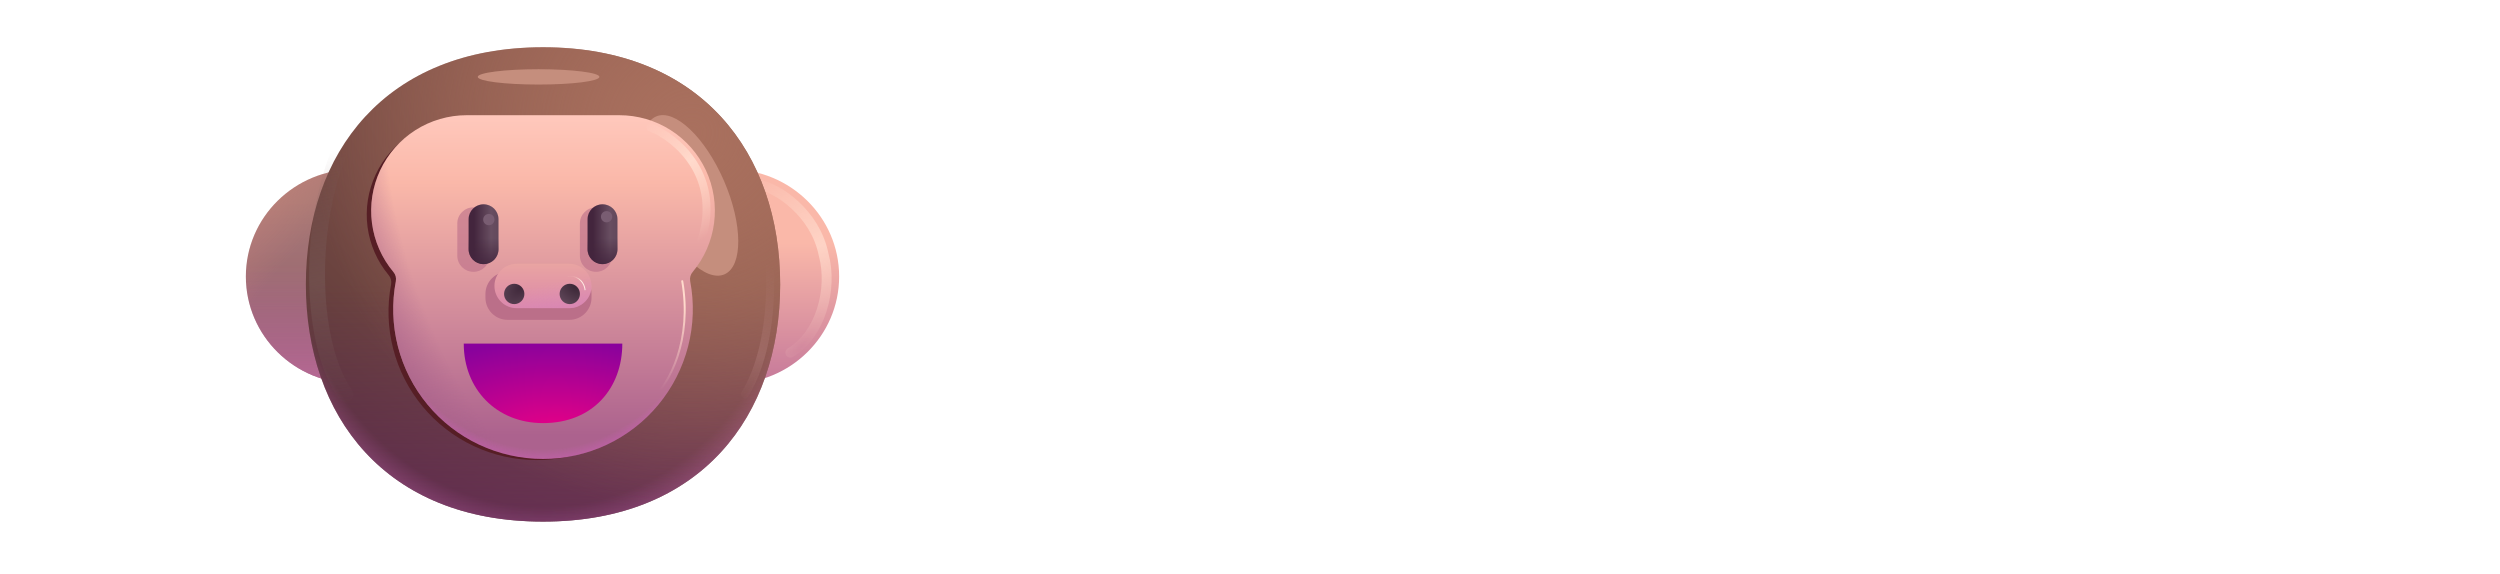 <svg width="122" height="28" viewBox="0 0 122 28" fill="none" xmlns="http://www.w3.org/2000/svg">
<g clip-path="url(#clip0_673_1245)">
<path d="M72.496 25H68.262L62.139 10.802V25H57.86V2.985H62.139L68.217 17.122L68.232 2.985H72.496V25ZM90.549 15.883H81.114V25H76.85V2.985H91.729V6.448H81.114V12.435H90.549V15.883ZM111.354 6.448H104.565V25H100.302V6.448H93.603V2.985H111.354V6.448Z" fill="white"/>
<path d="M17.312 18.723C20.246 18.723 22.624 16.382 22.624 13.493C22.624 10.605 20.246 8.264 17.312 8.264C14.376 8.264 11.998 10.605 11.998 13.493C11.998 16.382 14.377 18.723 17.312 18.723Z" fill="url(#paint0_linear_673_1245)"/>
<path d="M17.312 18.723C20.246 18.723 22.624 16.382 22.624 13.493C22.624 10.605 20.246 8.264 17.312 8.264C14.376 8.264 11.998 10.605 11.998 13.493C11.998 16.382 14.377 18.723 17.312 18.723Z" fill="url(#paint1_linear_673_1245)"/>
<path d="M17.312 18.723C20.246 18.723 22.624 16.382 22.624 13.493C22.624 10.605 20.246 8.264 17.312 8.264C14.376 8.264 11.998 10.605 11.998 13.493C11.998 16.382 14.377 18.723 17.312 18.723Z" fill="url(#paint2_radial_673_1245)" fill-opacity="0.5"/>
<path d="M35.638 18.723C38.572 18.723 40.95 16.382 40.95 13.493C40.95 10.605 38.572 8.264 35.638 8.264C32.703 8.264 30.324 10.605 30.324 13.493C30.324 16.382 32.703 18.723 35.638 18.723Z" fill="url(#paint3_linear_673_1245)"/>
<g filter="url(#filter0_f_673_1245)">
<path d="M37 9.011C37.949 9.154 39.784 10.404 40.19 12.411C40.659 14.136 40.023 16.347 38.57 17.209" stroke="url(#paint4_radial_673_1245)" stroke-opacity="0.8" stroke-width="0.484" stroke-linecap="round"/>
</g>
<path d="M26.499 25.454C34.217 25.454 38.073 20.272 38.073 13.88C38.073 7.489 34.218 2.307 26.499 2.307C18.782 2.307 14.926 7.489 14.926 13.88C14.926 20.272 18.781 25.454 26.499 25.454Z" fill="url(#paint5_radial_673_1245)"/>
<path d="M26.499 25.454C34.217 25.454 38.073 20.272 38.073 13.88C38.073 7.489 34.218 2.307 26.499 2.307C18.782 2.307 14.926 7.489 14.926 13.88C14.926 20.272 18.781 25.454 26.499 25.454Z" fill="url(#paint6_linear_673_1245)"/>
<path d="M26.499 25.454C34.217 25.454 38.073 20.272 38.073 13.88C38.073 7.489 34.218 2.307 26.499 2.307C18.782 2.307 14.926 7.489 14.926 13.88C14.926 20.272 18.781 25.454 26.499 25.454Z" fill="url(#paint7_radial_673_1245)"/>
<path d="M26.499 25.454C34.217 25.454 38.073 20.272 38.073 13.88C38.073 7.489 34.218 2.307 26.499 2.307C18.782 2.307 14.926 7.489 14.926 13.88C14.926 20.272 18.781 25.454 26.499 25.454Z" fill="url(#paint8_radial_673_1245)"/>
<g filter="url(#filter1_f_673_1245)">
<path d="M35.353 13.388C36.261 12.995 36.251 10.952 35.33 8.824C34.409 6.697 32.927 5.291 32.019 5.683C31.111 6.076 31.121 8.12 32.042 10.247C32.963 12.375 34.445 13.781 35.353 13.388Z" fill="#C58E7D"/>
</g>
<g filter="url(#filter2_f_673_1245)">
<path d="M29.251 3.752C29.251 3.546 27.922 3.378 26.283 3.378C24.643 3.378 23.314 3.546 23.314 3.752C23.314 3.959 24.643 4.126 26.283 4.126C27.922 4.126 29.251 3.959 29.251 3.752Z" fill="#C58E7D"/>
</g>
<g filter="url(#filter3_f_673_1245)">
<path d="M22.506 5.862C21.63 5.862 20.771 6.113 20.032 6.583C19.292 7.054 18.702 7.726 18.331 8.52C17.959 9.314 17.822 10.197 17.935 11.067C18.048 11.936 18.406 12.755 18.968 13.428C19.019 13.489 19.056 13.56 19.076 13.637C19.097 13.714 19.1 13.794 19.086 13.873C18.887 14.918 18.922 15.994 19.187 17.024C19.452 18.055 19.942 19.014 20.62 19.833C21.299 20.652 22.149 21.312 23.112 21.765C24.075 22.218 25.126 22.452 26.189 22.452C27.253 22.452 28.304 22.218 29.267 21.765C30.23 21.312 31.08 20.652 31.759 19.833C32.437 19.014 32.927 18.055 33.192 17.024C33.457 15.994 33.492 14.918 33.293 13.873C33.279 13.795 33.282 13.714 33.302 13.638C33.322 13.561 33.359 13.49 33.411 13.429C33.972 12.756 34.331 11.937 34.443 11.068C34.556 10.198 34.419 9.315 34.047 8.521C33.676 7.727 33.086 7.055 32.346 6.584C31.607 6.114 30.748 5.863 29.872 5.863L22.506 5.862Z" fill="#561E25"/>
</g>
<path d="M22.775 5.622C21.889 5.622 21.02 5.875 20.272 6.351C19.524 6.827 18.927 7.507 18.552 8.31C18.176 9.114 18.038 10.008 18.152 10.887C18.267 11.766 18.63 12.595 19.199 13.275C19.25 13.336 19.287 13.407 19.308 13.483C19.328 13.56 19.331 13.64 19.317 13.719C19.116 14.776 19.15 15.864 19.418 16.906C19.686 17.948 20.181 18.918 20.867 19.747C21.553 20.576 22.413 21.243 23.387 21.701C24.361 22.159 25.423 22.396 26.499 22.396C27.575 22.396 28.638 22.159 29.611 21.701C30.585 21.243 31.445 20.576 32.131 19.747C32.817 18.918 33.312 17.948 33.58 16.906C33.848 15.864 33.883 14.776 33.681 13.719C33.667 13.64 33.67 13.56 33.691 13.483C33.711 13.407 33.748 13.336 33.8 13.275C34.369 12.595 34.732 11.766 34.847 10.887C34.962 10.007 34.823 9.113 34.448 8.31C34.072 7.506 33.475 6.827 32.727 6.35C31.979 5.874 31.11 5.622 30.223 5.622H22.775Z" fill="url(#paint9_linear_673_1245)"/>
<path d="M22.775 5.622C21.889 5.622 21.02 5.875 20.272 6.351C19.524 6.827 18.927 7.507 18.552 8.31C18.176 9.114 18.038 10.008 18.152 10.887C18.267 11.766 18.63 12.595 19.199 13.275C19.25 13.336 19.287 13.407 19.308 13.483C19.328 13.56 19.331 13.64 19.317 13.719C19.116 14.776 19.15 15.864 19.418 16.906C19.686 17.948 20.181 18.918 20.867 19.747C21.553 20.576 22.413 21.243 23.387 21.701C24.361 22.159 25.423 22.396 26.499 22.396C27.575 22.396 28.638 22.159 29.611 21.701C30.585 21.243 31.445 20.576 32.131 19.747C32.817 18.918 33.312 17.948 33.58 16.906C33.848 15.864 33.883 14.776 33.681 13.719C33.667 13.64 33.67 13.56 33.691 13.483C33.711 13.407 33.748 13.336 33.8 13.275C34.369 12.595 34.732 11.766 34.847 10.887C34.962 10.007 34.823 9.113 34.448 8.31C34.072 7.506 33.475 6.827 32.727 6.35C31.979 5.874 31.11 5.622 30.223 5.622H22.775Z" fill="url(#paint10_radial_673_1245)"/>
<path d="M22.775 5.622C21.889 5.622 21.02 5.875 20.272 6.351C19.524 6.827 18.927 7.507 18.552 8.31C18.176 9.114 18.038 10.008 18.152 10.887C18.267 11.766 18.63 12.595 19.199 13.275C19.25 13.336 19.287 13.407 19.308 13.483C19.328 13.56 19.331 13.64 19.317 13.719C19.116 14.776 19.15 15.864 19.418 16.906C19.686 17.948 20.181 18.918 20.867 19.747C21.553 20.576 22.413 21.243 23.387 21.701C24.361 22.159 25.423 22.396 26.499 22.396C27.575 22.396 28.638 22.159 29.611 21.701C30.585 21.243 31.445 20.576 32.131 19.747C32.817 18.918 33.312 17.948 33.58 16.906C33.848 15.864 33.883 14.776 33.681 13.719C33.667 13.64 33.67 13.56 33.691 13.483C33.711 13.407 33.748 13.336 33.8 13.275C34.369 12.595 34.732 11.766 34.847 10.887C34.962 10.007 34.823 9.113 34.448 8.31C34.072 7.506 33.475 6.827 32.727 6.35C31.979 5.874 31.11 5.622 30.223 5.622H22.775Z" fill="url(#paint11_radial_673_1245)"/>
<g filter="url(#filter4_f_673_1245)">
<path d="M16.531 7.487C14.988 11.294 15.164 16.866 16.851 19.238" stroke="url(#paint12_linear_673_1245)" stroke-opacity="0.4" stroke-width="0.775" stroke-linecap="round"/>
</g>
<g filter="url(#filter5_f_673_1245)">
<path d="M37.078 9.55C37.882 12.728 37.805 16.877 36.352 19.238" stroke="url(#paint13_linear_673_1245)" stroke-opacity="0.5" stroke-width="0.388" stroke-linecap="round"/>
</g>
<g filter="url(#filter6_f_673_1245)">
<path d="M31.75 6.219C33.005 6.712 35.325 8.636 34.167 11.919" stroke="url(#paint14_linear_673_1245)" stroke-width="0.388" stroke-linecap="round"/>
</g>
<g filter="url(#filter7_f_673_1245)">
<path d="M33.293 13.721C33.778 16.567 32.719 18.685 31.75 19.563" stroke="url(#paint15_linear_673_1245)" stroke-width="0.097" stroke-linecap="round"/>
</g>
<path d="M22.631 16.768C22.631 18.993 24.228 20.648 26.5 20.648C28.944 20.648 30.369 18.922 30.369 16.768H22.631Z" fill="url(#paint16_radial_673_1245)"/>
<g filter="url(#filter8_f_673_1245)">
<path d="M23.891 10.905C23.891 10.47 23.538 10.118 23.104 10.118C22.669 10.118 22.316 10.47 22.316 10.905V12.479C22.316 12.914 22.669 13.266 23.104 13.266C23.538 13.266 23.891 12.914 23.891 12.479V10.905Z" fill="#BB6F89" fill-opacity="0.6"/>
</g>
<g filter="url(#filter9_f_673_1245)">
<path d="M29.873 10.905C29.873 10.47 29.521 10.118 29.086 10.118C28.651 10.118 28.299 10.47 28.299 10.905V12.479C28.299 12.914 28.651 13.266 29.086 13.266C29.521 13.266 29.873 12.914 29.873 12.479V10.905Z" fill="#BB6F89" fill-opacity="0.6"/>
</g>
<path d="M24.328 10.698C24.328 10.295 24.001 9.968 23.598 9.968C23.194 9.968 22.867 10.295 22.867 10.698V12.159C22.867 12.562 23.194 12.889 23.598 12.889C24.001 12.889 24.328 12.562 24.328 12.159V10.698Z" fill="url(#paint17_linear_673_1245)"/>
<path d="M24.328 10.698C24.328 10.295 24.001 9.968 23.598 9.968C23.194 9.968 22.867 10.295 22.867 10.698V12.159C22.867 12.562 23.194 12.889 23.598 12.889C24.001 12.889 24.328 12.562 24.328 12.159V10.698Z" fill="url(#paint18_linear_673_1245)"/>
<path d="M30.133 10.698C30.133 10.295 29.806 9.968 29.402 9.968C28.999 9.968 28.672 10.295 28.672 10.698V12.159C28.672 12.562 28.999 12.889 29.402 12.889C29.806 12.889 30.133 12.562 30.133 12.159V10.698Z" fill="url(#paint19_linear_673_1245)"/>
<path d="M30.133 10.698C30.133 10.295 29.806 9.968 29.402 9.968C28.999 9.968 28.672 10.295 28.672 10.698V12.159C28.672 12.562 28.999 12.889 29.402 12.889C29.806 12.889 30.133 12.562 30.133 12.159V10.698Z" fill="url(#paint20_linear_673_1245)"/>
<g filter="url(#filter10_f_673_1245)">
<path d="M27.785 13.266H24.771C24.174 13.266 23.689 13.75 23.689 14.347V14.527C23.689 15.125 24.174 15.609 24.771 15.609H27.785C28.382 15.609 28.866 15.125 28.866 14.527V14.347C28.866 13.75 28.382 13.266 27.785 13.266Z" fill="#BB6F89"/>
</g>
<path d="M27.786 12.875H25.21C24.613 12.875 24.129 13.359 24.129 13.956C24.129 14.553 24.613 15.037 25.21 15.037H27.786C28.383 15.037 28.867 14.553 28.867 13.956C28.867 13.359 28.383 12.875 27.786 12.875Z" fill="url(#paint21_linear_673_1245)"/>
<path d="M27.786 12.875H25.21C24.613 12.875 24.129 13.359 24.129 13.956C24.129 14.553 24.613 15.037 25.21 15.037H27.786C28.383 15.037 28.867 14.553 28.867 13.956C28.867 13.359 28.383 12.875 27.786 12.875Z" fill="url(#paint22_linear_673_1245)"/>
<path d="M25.094 14.841C25.368 14.841 25.59 14.618 25.59 14.345C25.59 14.071 25.368 13.848 25.094 13.848C24.82 13.848 24.598 14.071 24.598 14.345C24.598 14.618 24.82 14.841 25.094 14.841Z" fill="url(#paint23_radial_673_1245)"/>
<path d="M27.805 14.841C28.078 14.841 28.301 14.618 28.301 14.345C28.301 14.071 28.078 13.848 27.805 13.848C27.531 13.848 27.309 14.071 27.309 14.345C27.309 14.618 27.531 14.841 27.805 14.841Z" fill="url(#paint24_radial_673_1245)"/>
<g filter="url(#filter11_f_673_1245)">
<path d="M27.705 13.471C28.038 13.403 28.5 13.653 28.553 14.159" stroke="url(#paint25_linear_673_1245)" stroke-width="0.048"/>
</g>
<g filter="url(#filter12_f_673_1245)">
<path d="M29.601 10.851C29.753 10.851 29.876 10.728 29.876 10.576C29.876 10.424 29.753 10.301 29.601 10.301C29.449 10.301 29.326 10.424 29.326 10.576C29.326 10.728 29.449 10.851 29.601 10.851Z" fill="#795D72"/>
</g>
<g filter="url(#filter13_f_673_1245)">
<path d="M23.855 10.991C24.007 10.991 24.13 10.867 24.13 10.716C24.13 10.564 24.007 10.44 23.855 10.44C23.703 10.44 23.58 10.564 23.58 10.716C23.58 10.867 23.703 10.991 23.855 10.991Z" fill="#795D72"/>
</g>
</g>
<defs>
<filter id="filter0_f_673_1245" x="36.37" y="8.381" width="4.601" height="9.458" filterUnits="userSpaceOnUse" color-interpolation-filters="sRGB">
<feFlood flood-opacity="0" result="BackgroundImageFix"/>
<feBlend mode="normal" in="SourceGraphic" in2="BackgroundImageFix" result="shape"/>
<feGaussianBlur stdDeviation="0.194" result="effect1_foregroundBlur_673_1245"/>
</filter>
<filter id="filter1_f_673_1245" x="27.953" y="2.227" width="11.465" height="14.618" filterUnits="userSpaceOnUse" color-interpolation-filters="sRGB">
<feFlood flood-opacity="0" result="BackgroundImageFix"/>
<feBlend mode="normal" in="SourceGraphic" in2="BackgroundImageFix" result="shape"/>
<feGaussianBlur stdDeviation="1.695" result="effect1_foregroundBlur_673_1245"/>
</filter>
<filter id="filter2_f_673_1245" x="19.924" y="-0.012" width="12.717" height="7.529" filterUnits="userSpaceOnUse" color-interpolation-filters="sRGB">
<feFlood flood-opacity="0" result="BackgroundImageFix"/>
<feBlend mode="normal" in="SourceGraphic" in2="BackgroundImageFix" result="shape"/>
<feGaussianBlur stdDeviation="1.695" result="effect1_foregroundBlur_673_1245"/>
</filter>
<filter id="filter3_f_673_1245" x="15.959" y="3.925" width="20.461" height="20.465" filterUnits="userSpaceOnUse" color-interpolation-filters="sRGB">
<feFlood flood-opacity="0" result="BackgroundImageFix"/>
<feBlend mode="normal" in="SourceGraphic" in2="BackgroundImageFix" result="shape"/>
<feGaussianBlur stdDeviation="0.969" result="effect1_foregroundBlur_673_1245"/>
</filter>
<filter id="filter4_f_673_1245" x="14.698" y="6.712" width="2.927" height="13.301" filterUnits="userSpaceOnUse" color-interpolation-filters="sRGB">
<feFlood flood-opacity="0" result="BackgroundImageFix"/>
<feBlend mode="normal" in="SourceGraphic" in2="BackgroundImageFix" result="shape"/>
<feGaussianBlur stdDeviation="0.194" result="effect1_foregroundBlur_673_1245"/>
</filter>
<filter id="filter5_f_673_1245" x="35.771" y="8.969" width="2.4" height="10.85" filterUnits="userSpaceOnUse" color-interpolation-filters="sRGB">
<feFlood flood-opacity="0" result="BackgroundImageFix"/>
<feBlend mode="normal" in="SourceGraphic" in2="BackgroundImageFix" result="shape"/>
<feGaussianBlur stdDeviation="0.194" result="effect1_foregroundBlur_673_1245"/>
</filter>
<filter id="filter6_f_673_1245" x="31.169" y="5.637" width="3.894" height="6.863" filterUnits="userSpaceOnUse" color-interpolation-filters="sRGB">
<feFlood flood-opacity="0" result="BackgroundImageFix"/>
<feBlend mode="normal" in="SourceGraphic" in2="BackgroundImageFix" result="shape"/>
<feGaussianBlur stdDeviation="0.194" result="effect1_foregroundBlur_673_1245"/>
</filter>
<filter id="filter7_f_673_1245" x="31.314" y="13.285" width="2.537" height="6.714" filterUnits="userSpaceOnUse" color-interpolation-filters="sRGB">
<feFlood flood-opacity="0" result="BackgroundImageFix"/>
<feBlend mode="normal" in="SourceGraphic" in2="BackgroundImageFix" result="shape"/>
<feGaussianBlur stdDeviation="0.194" result="effect1_foregroundBlur_673_1245"/>
</filter>
<filter id="filter8_f_673_1245" x="21.348" y="9.149" width="3.512" height="5.086" filterUnits="userSpaceOnUse" color-interpolation-filters="sRGB">
<feFlood flood-opacity="0" result="BackgroundImageFix"/>
<feBlend mode="normal" in="SourceGraphic" in2="BackgroundImageFix" result="shape"/>
<feGaussianBlur stdDeviation="0.484" result="effect1_foregroundBlur_673_1245"/>
</filter>
<filter id="filter9_f_673_1245" x="27.33" y="9.149" width="3.512" height="5.086" filterUnits="userSpaceOnUse" color-interpolation-filters="sRGB">
<feFlood flood-opacity="0" result="BackgroundImageFix"/>
<feBlend mode="normal" in="SourceGraphic" in2="BackgroundImageFix" result="shape"/>
<feGaussianBlur stdDeviation="0.484" result="effect1_foregroundBlur_673_1245"/>
</filter>
<filter id="filter10_f_673_1245" x="22.721" y="12.297" width="7.115" height="4.28" filterUnits="userSpaceOnUse" color-interpolation-filters="sRGB">
<feFlood flood-opacity="0" result="BackgroundImageFix"/>
<feBlend mode="normal" in="SourceGraphic" in2="BackgroundImageFix" result="shape"/>
<feGaussianBlur stdDeviation="0.484" result="effect1_foregroundBlur_673_1245"/>
</filter>
<filter id="filter11_f_673_1245" x="27.507" y="13.242" width="1.262" height="1.114" filterUnits="userSpaceOnUse" color-interpolation-filters="sRGB">
<feFlood flood-opacity="0" result="BackgroundImageFix"/>
<feBlend mode="normal" in="SourceGraphic" in2="BackgroundImageFix" result="shape"/>
<feGaussianBlur stdDeviation="0.097" result="effect1_foregroundBlur_673_1245"/>
</filter>
<filter id="filter12_f_673_1245" x="28.357" y="9.332" width="2.488" height="2.488" filterUnits="userSpaceOnUse" color-interpolation-filters="sRGB">
<feFlood flood-opacity="0" result="BackgroundImageFix"/>
<feBlend mode="normal" in="SourceGraphic" in2="BackgroundImageFix" result="shape"/>
<feGaussianBlur stdDeviation="0.484" result="effect1_foregroundBlur_673_1245"/>
</filter>
<filter id="filter13_f_673_1245" x="22.611" y="9.472" width="2.488" height="2.488" filterUnits="userSpaceOnUse" color-interpolation-filters="sRGB">
<feFlood flood-opacity="0" result="BackgroundImageFix"/>
<feBlend mode="normal" in="SourceGraphic" in2="BackgroundImageFix" result="shape"/>
<feGaussianBlur stdDeviation="0.484" result="effect1_foregroundBlur_673_1245"/>
</filter>
<linearGradient id="paint0_linear_673_1245" x1="17.312" y1="9.792" x2="17.312" y2="20.389" gradientUnits="userSpaceOnUse">
<stop stop-color="#A67874"/>
<stop offset="1" stop-color="#8F5872"/>
</linearGradient>
<linearGradient id="paint1_linear_673_1245" x1="17.312" y1="12.941" x2="17.312" y2="20.873" gradientUnits="userSpaceOnUse">
<stop stop-color="#B56595" stop-opacity="0"/>
<stop offset="1" stop-color="#CA6FA6"/>
</linearGradient>
<radialGradient id="paint2_radial_673_1245" cx="0" cy="0" r="1" gradientUnits="userSpaceOnUse" gradientTransform="translate(21.06 19.359) rotate(-135.32) scale(15.327 18.295)">
<stop offset="0.632" stop-color="#F39585" stop-opacity="0"/>
<stop offset="1" stop-color="#F39585"/>
</radialGradient>
<linearGradient id="paint3_linear_673_1245" x1="35.638" y1="10.943" x2="35.638" y2="20.873" gradientUnits="userSpaceOnUse">
<stop offset="0.094" stop-color="#FAB8A9"/>
<stop offset="1" stop-color="#B56595"/>
</linearGradient>
<radialGradient id="paint4_radial_673_1245" cx="0" cy="0" r="1" gradientUnits="userSpaceOnUse" gradientTransform="translate(39.115 16.907) rotate(-131.065) scale(8.111 17.086)">
<stop stop-color="#FFDACC" stop-opacity="0"/>
<stop offset="0.448" stop-color="#FFDACC"/>
<stop offset="1" stop-color="#FFDACC" stop-opacity="0"/>
</radialGradient>
<radialGradient id="paint5_radial_673_1245" cx="0" cy="0" r="1" gradientUnits="userSpaceOnUse" gradientTransform="translate(34.501 7.613) rotate(120.705) scale(20.75 36.774)">
<stop stop-color="#A06857"/>
<stop offset="1" stop-color="#5B3838"/>
</radialGradient>
<linearGradient id="paint6_linear_673_1245" x1="26.499" y1="13.88" x2="26.499" y2="30.211" gradientUnits="userSpaceOnUse">
<stop stop-color="#682B5B" stop-opacity="0"/>
<stop offset="1" stop-color="#682B5B"/>
</linearGradient>
<radialGradient id="paint7_radial_673_1245" cx="0" cy="0" r="1" gradientUnits="userSpaceOnUse" gradientTransform="translate(26.499 10.988) rotate(90) scale(20.026 17.884)">
<stop offset="0.688" stop-color="#FF7AF2" stop-opacity="0"/>
<stop offset="1" stop-color="#FFBCE6"/>
</radialGradient>
<radialGradient id="paint8_radial_673_1245" cx="0" cy="0" r="1" gradientUnits="userSpaceOnUse" gradientTransform="translate(33.758 6.491) rotate(123.75) scale(18.453)">
<stop stop-color="#A9705E"/>
<stop offset="1" stop-color="#A9705E" stop-opacity="0"/>
</radialGradient>
<linearGradient id="paint9_linear_673_1245" x1="26.499" y1="5.623" x2="26.499" y2="23.106" gradientUnits="userSpaceOnUse">
<stop stop-color="#FFC8BC"/>
<stop offset="0.188" stop-color="#FAB8A9"/>
<stop offset="0.895" stop-color="#AC628E"/>
</linearGradient>
<radialGradient id="paint10_radial_673_1245" cx="0" cy="0" r="1" gradientUnits="userSpaceOnUse" gradientTransform="translate(35.514 8.938) rotate(159.382) scale(19.601 26.298)">
<stop offset="0.818" stop-color="#A55F89" stop-opacity="0"/>
<stop offset="1" stop-color="#A55F89"/>
</radialGradient>
<radialGradient id="paint11_radial_673_1245" cx="0" cy="0" r="1" gradientUnits="userSpaceOnUse" gradientTransform="translate(26.499 11.915) rotate(90.003) scale(12.307 10.507)">
<stop offset="0.813" stop-color="#EF5CF2" stop-opacity="0"/>
<stop offset="1" stop-color="#FF63C4"/>
</radialGradient>
<linearGradient id="paint12_linear_673_1245" x1="17.439" y1="19.847" x2="15.053" y2="7.573" gradientUnits="userSpaceOnUse">
<stop stop-color="#7C6160" stop-opacity="0"/>
<stop offset="0.503" stop-color="#7C6160"/>
<stop offset="1" stop-color="#7C6160" stop-opacity="0"/>
</linearGradient>
<linearGradient id="paint13_linear_673_1245" x1="35.197" y1="19.238" x2="38.385" y2="11.545" gradientUnits="userSpaceOnUse">
<stop stop-color="#BE8B89" stop-opacity="0"/>
<stop offset="0.296" stop-color="#BE8B89" stop-opacity="0.6"/>
<stop offset="0.808" stop-color="#BE8B89" stop-opacity="0"/>
</linearGradient>
<linearGradient id="paint14_linear_673_1245" x1="34.761" y1="11.368" x2="31.262" y2="6.12" gradientUnits="userSpaceOnUse">
<stop stop-color="#FFDACC" stop-opacity="0"/>
<stop offset="0.557" stop-color="#FFDACC"/>
<stop offset="1" stop-color="#FFDACC" stop-opacity="0"/>
</linearGradient>
<linearGradient id="paint15_linear_673_1245" x1="33.055" y1="18.999" x2="32.396" y2="15.053" gradientUnits="userSpaceOnUse">
<stop offset="0.026" stop-color="#FFDACC" stop-opacity="0"/>
<stop offset="1" stop-color="#FFDACC"/>
</linearGradient>
<radialGradient id="paint16_radial_673_1245" cx="0" cy="0" r="1" gradientUnits="userSpaceOnUse" gradientTransform="translate(27.133 21.415) rotate(-90) scale(8.787 17.118)">
<stop stop-color="#EF0084"/>
<stop offset="0.548" stop-color="#89029C"/>
</radialGradient>
<linearGradient id="paint17_linear_673_1245" x1="26.357" y1="11.027" x2="22.146" y2="11.027" gradientUnits="userSpaceOnUse">
<stop stop-color="#432A3D"/>
<stop offset="0.568" stop-color="#684E61"/>
<stop offset="0.766" stop-color="#43253D"/>
</linearGradient>
<linearGradient id="paint18_linear_673_1245" x1="23.928" y1="10.871" x2="23.928" y2="13.154" gradientUnits="userSpaceOnUse">
<stop offset="0.327" stop-color="#43253D" stop-opacity="0"/>
<stop offset="1" stop-color="#43253D"/>
</linearGradient>
<linearGradient id="paint19_linear_673_1245" x1="32.161" y1="11.027" x2="27.951" y2="11.027" gradientUnits="userSpaceOnUse">
<stop stop-color="#432A3D"/>
<stop offset="0.568" stop-color="#684E61"/>
<stop offset="0.766" stop-color="#43253D"/>
</linearGradient>
<linearGradient id="paint20_linear_673_1245" x1="29.732" y1="10.871" x2="29.732" y2="13.154" gradientUnits="userSpaceOnUse">
<stop offset="0.327" stop-color="#43253D" stop-opacity="0"/>
<stop offset="1" stop-color="#43253D"/>
</linearGradient>
<linearGradient id="paint21_linear_673_1245" x1="26.497" y1="12.875" x2="26.497" y2="14.947" gradientUnits="userSpaceOnUse">
<stop stop-color="#E9A4A2"/>
<stop offset="1" stop-color="#DC89A8"/>
</linearGradient>
<linearGradient id="paint22_linear_673_1245" x1="26.006" y1="17.657" x2="25.29" y2="14.154" gradientUnits="userSpaceOnUse">
<stop offset="0.07" stop-color="#C971B6"/>
<stop offset="1" stop-color="#DC90CC" stop-opacity="0"/>
</linearGradient>
<radialGradient id="paint23_radial_673_1245" cx="0" cy="0" r="1" gradientUnits="userSpaceOnUse" gradientTransform="translate(25.438 13.996) rotate(133.174) scale(1.844 1.108)">
<stop stop-color="#3E2739"/>
<stop offset="1" stop-color="#684E61"/>
</radialGradient>
<radialGradient id="paint24_radial_673_1245" cx="0" cy="0" r="1" gradientUnits="userSpaceOnUse" gradientTransform="translate(28.058 13.996) rotate(129.408) scale(1.181 1.848)">
<stop stop-color="#3C2737"/>
<stop offset="1" stop-color="#684E61"/>
</radialGradient>
<linearGradient id="paint25_linear_673_1245" x1="28.128" y1="13.46" x2="28.128" y2="14.159" gradientUnits="userSpaceOnUse">
<stop stop-color="#FFDACC" stop-opacity="0"/>
<stop offset="0.349" stop-color="#FFEBE3"/>
</linearGradient>
<clipPath id="clip0_673_1245">
<rect width="122" height="28" fill="white"/>
</clipPath>
</defs>
</svg>
